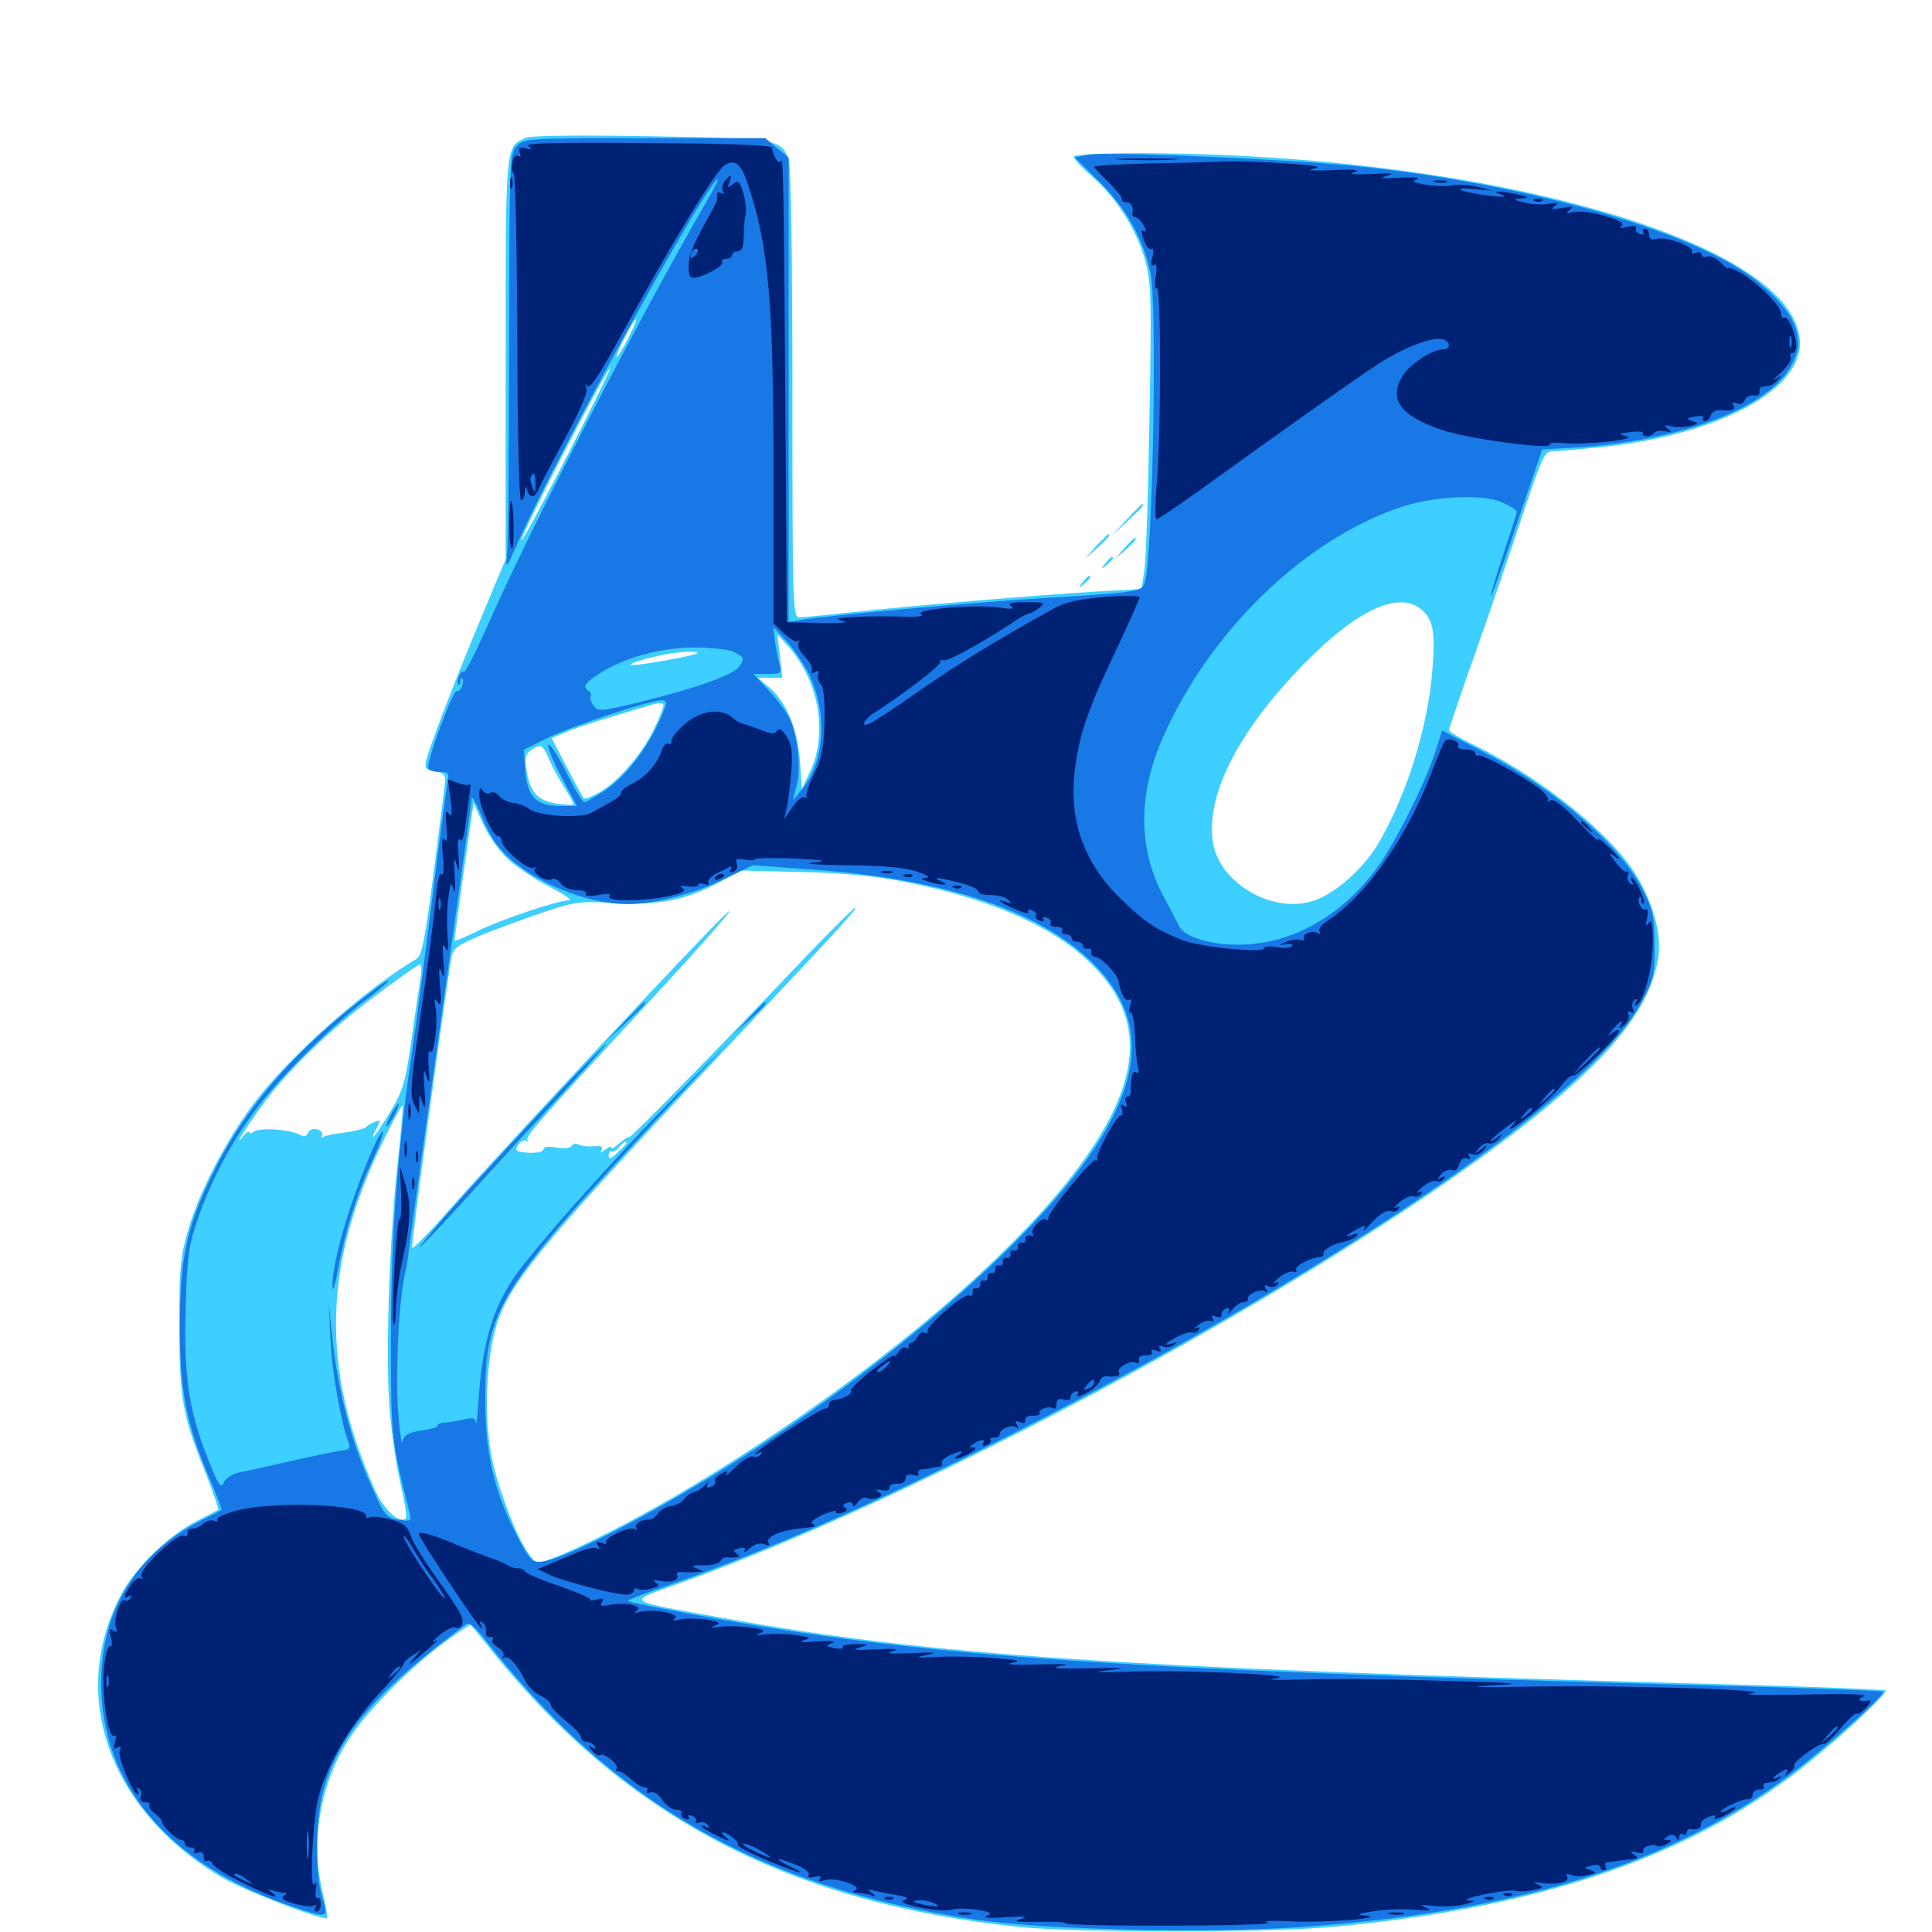 <svg xmlns="http://www.w3.org/2000/svg" viewBox="0 -1000 1000 1000">
	<path fill="#3ccfff" d="M272.266 -928.711C261.523 -924.023 261.719 -926.562 261.719 -814.258V-710.547L248.242 -678.32C233.594 -642.969 221.484 -611.328 220.312 -605.273C219.922 -602.344 220.898 -601.172 225.195 -600.781C228.516 -600.391 230.469 -599.023 230.469 -596.875C230.469 -595.117 227.734 -573.828 224.609 -549.609C220.117 -514.453 218.359 -505.273 215.625 -503.711C188.281 -487.5 149.609 -453.125 131.25 -428.711C116.992 -409.766 102.93 -382.812 97.266 -362.891C93.359 -349.414 92.773 -343.164 92.773 -313.281C92.969 -275.586 94.336 -267.578 106.836 -236.523C110.547 -226.953 113.281 -218.945 112.891 -218.555C112.695 -218.359 107.812 -215.82 102.148 -212.891C87.891 -205.859 70.117 -188.672 62.891 -175C34.961 -122.852 56.445 -62.695 115.039 -28.125C126.758 -21.289 167.578 -5.664 169.336 -7.227C169.727 -7.617 168.555 -14.062 166.797 -21.484C160.742 -47.266 165.82 -76.562 180.078 -99.023C190.82 -116.211 218.164 -142.773 238.477 -155.859L243.555 -159.18L255.078 -144.922C324.023 -59.18 409.57 -14.648 528.32 -2.539C557.812 0.391 654.883 0.391 688.477 -2.539C799.023 -12.5 878.32 -40.039 938.086 -89.258C957.031 -104.688 977.148 -123.828 975.977 -125C975.391 -125.586 929.883 -127.344 874.609 -128.711C580.273 -136.719 480.469 -143.359 376.758 -162.109C321.289 -172.07 323.438 -170.312 352.734 -180.859C476.562 -225.391 666.797 -327.148 772.461 -405.078C829.492 -447.266 854.297 -475.977 858.398 -505.078C860.352 -518.555 853.906 -538.281 842.578 -553.32C827.344 -573.633 794.336 -599.023 763.281 -614.258C755.859 -617.773 750 -621.289 750 -622.07C750 -622.852 756.836 -643.164 765.43 -667.188C773.828 -691.016 784.766 -723.242 789.844 -738.672C798.047 -762.891 799.609 -766.406 803.32 -766.406C805.664 -766.406 816.211 -767.383 826.758 -768.359C887.109 -774.219 931.641 -797.07 931.641 -822.266C931.641 -874.219 769.922 -920.703 588.477 -920.703C571.094 -920.703 556.445 -919.922 555.859 -919.141C555.273 -918.359 559.375 -913.672 564.844 -908.984C577.734 -897.852 588.477 -881.055 592.773 -865.039C595.898 -853.516 596.094 -845.703 594.922 -782.617C594.336 -744.141 593.164 -708.789 592.188 -703.906L590.82 -695.117L569.336 -693.945C536.719 -691.992 472.852 -686.523 443.75 -683.398C429.297 -681.836 416.016 -680.469 413.867 -680.469C410.352 -680.469 410.156 -683.789 410.156 -796.484C410.156 -865.625 409.375 -914.648 408.203 -917.578C404.297 -927.93 402.148 -928.32 336.914 -929.492C300.586 -930.078 274.609 -929.883 272.266 -928.711ZM325.195 -825C322.461 -819.727 319.727 -815.234 319.336 -815.234C318.75 -815.234 320.508 -819.727 323.242 -825C325.977 -830.469 328.711 -834.766 329.102 -834.766C329.688 -834.766 327.93 -830.469 325.195 -825ZM293.75 -764.453C281.055 -739.844 270.508 -719.922 269.922 -720.312C268.75 -721.68 313.867 -809.375 315.82 -809.375C316.211 -809.375 306.445 -789.258 293.75 -764.453ZM736.328 -683.984C741.797 -678.906 742.969 -672.461 741.406 -653.32C739.258 -624.219 728.125 -588.477 713.477 -563.477C706.055 -550.977 692.188 -538.281 681.055 -534.18C659.961 -526.172 631.055 -542.383 627.734 -564.258C624.023 -589.648 642.383 -624.219 678.516 -659.961C704.492 -685.547 725.195 -694.336 736.328 -683.984ZM419.922 -645.508C425.586 -630.664 425.391 -613.477 419.531 -601.172L415.039 -591.602L414.062 -606.25C412.695 -623.047 407.031 -636.719 398.047 -644.336L392.188 -649.219H398.633H404.883L403.711 -660.547L402.344 -671.68L409.18 -664.062C412.891 -659.961 417.773 -651.562 419.922 -645.508ZM360.938 -661.914C359.57 -660.547 327.539 -654.883 326.562 -655.859C325.781 -656.836 336.719 -659.961 345.703 -661.523C353.125 -662.891 362.109 -663.086 360.938 -661.914ZM338.477 -622.656C332.031 -609.18 319.336 -594.727 309.766 -589.648C306.055 -587.5 302.539 -586.328 302.148 -586.719C301.758 -587.305 297.656 -594.531 293.359 -602.93L285.547 -617.969L292.578 -620.898C296.289 -622.656 307.031 -626.172 316.211 -628.906C325.391 -631.641 335.156 -634.57 337.891 -635.352C340.625 -636.328 342.969 -636.133 343.359 -635.352C343.75 -634.57 341.602 -628.906 338.477 -622.656ZM283.984 -607.617C285.352 -604.102 288.867 -597.461 291.797 -592.969C294.531 -588.477 296.875 -584.375 296.875 -583.789C296.875 -583.203 293.164 -583.398 288.672 -583.984C278.516 -585.352 274.414 -589.648 272.656 -600.781C271.484 -607.422 271.875 -609.57 274.609 -611.523C279.688 -615.234 280.859 -614.648 283.984 -607.617ZM264.062 -554.297C269.141 -550 278.711 -543.75 285.547 -540.43C292.188 -536.914 296.289 -534.18 294.531 -533.984C288.672 -533.984 259.375 -524.023 247.266 -518.164C240.82 -515.039 235.547 -512.695 235.352 -513.086C235.156 -513.281 237.305 -529.492 240.039 -549.023L245.117 -584.375L250.195 -573.242C253.32 -566.602 258.594 -559.18 264.062 -554.297ZM467.383 -543.75C510.547 -535.352 542.773 -521.68 562.695 -503.125C591.211 -476.758 592.188 -446.875 565.82 -406.641C532.227 -355.273 451.758 -287.109 358.984 -231.25C333.008 -215.43 299.414 -198.242 285.156 -193.164C277.539 -190.43 277.344 -190.625 273.438 -196.094C267.383 -204.688 258.594 -227.344 254.883 -243.945C250 -265.82 251.562 -299.805 258.203 -317.773C266.211 -339.062 285.742 -362.109 379.883 -461.719C435.742 -520.898 444.141 -530.078 442.578 -530.078C441.992 -530.078 432.422 -520.703 421.289 -509.18C370.508 -455.859 326.367 -410.742 325.586 -411.328C325 -411.719 322.852 -410.156 320.508 -408.203C318.164 -406.055 316.406 -405.078 316.406 -406.055C316.406 -406.836 314.844 -406.25 313.086 -404.883C310.742 -402.93 310.156 -402.93 311.328 -404.688C312.305 -406.445 311.328 -407.031 307.227 -406.641C304.102 -406.445 300.586 -406.836 299.414 -407.617C298.242 -408.398 296.484 -408.008 295.898 -406.836C294.922 -405.664 291.797 -405.273 287.891 -406.055C283.594 -406.836 281.25 -406.445 281.25 -405.078C281.25 -403.906 278.125 -403.125 273.633 -403.32C266.992 -403.906 266.211 -404.297 268.164 -407.227C269.336 -409.18 271.289 -410.156 272.461 -409.57C273.438 -408.789 273.828 -408.984 273.047 -409.961C271.484 -411.523 280.469 -421.484 335.547 -481.055C372.07 -520.312 391.992 -544.141 365.234 -516.406C333.203 -483.203 250.977 -394.922 232.227 -373.438C222.07 -361.914 213.672 -353.32 213.281 -354.102C212.695 -355.664 230.664 -487.5 233.594 -503.906C234.57 -509.375 236.328 -510.547 249.609 -516.211C258.008 -519.531 272.266 -524.805 281.641 -527.93C297.266 -533.203 300.195 -533.594 317.188 -532.617C340.039 -531.25 354.883 -533.984 371.484 -542.969L383.789 -549.414L415.039 -548.633C435.742 -548.242 453.32 -546.484 467.383 -543.75ZM217.773 -494.531C217.188 -491.016 215.039 -476.562 213.086 -462.5C209.766 -439.062 208.594 -435.547 201.367 -423.438C194.141 -411.719 190.234 -407.227 195.312 -416.797C197.07 -420.117 196.875 -420.508 193.945 -419.336C191.992 -418.555 190.039 -417.383 189.453 -416.602C188.867 -415.82 184.18 -414.648 178.906 -413.867C173.633 -413.281 168.555 -412.305 167.383 -411.523C166.406 -410.938 166.016 -411.328 166.602 -412.305C167.383 -413.477 166.211 -414.844 164.258 -415.43C161.914 -416.016 159.961 -415.234 159.375 -413.477C158.594 -411.914 157.227 -411.328 155.859 -412.305C150.781 -415.43 134.766 -416.602 131.445 -414.258C130.078 -413.281 128.906 -413.086 128.906 -414.062C128.906 -414.844 127.539 -413.867 125.781 -411.719C119.727 -404.492 129.102 -419.141 137.5 -430.273C150.391 -447.461 171.68 -467.773 194.531 -484.766C206.25 -493.555 216.406 -500.781 217.383 -500.781C218.164 -500.781 218.359 -497.852 217.773 -494.531ZM206.055 -400C201.758 -362.109 199.609 -303.125 201.367 -275.195C202.148 -262.109 204.688 -243.359 207.031 -233.398C209.375 -223.438 210.742 -214.844 210.156 -214.258C206.836 -210.938 198.828 -218.359 194.141 -228.711C165.82 -291.797 167.188 -346.094 198.633 -409.961C203.516 -420.117 208.008 -428.125 208.398 -427.734C208.789 -427.539 207.617 -415.039 206.055 -400ZM324.219 -408.398C324.219 -408.008 322.266 -405.859 319.727 -403.516C316.211 -400.195 315.039 -399.805 315.039 -401.953C315.039 -403.516 315.82 -404.492 316.602 -404.102C317.188 -403.516 318.945 -404.492 320.312 -406.055C322.656 -408.789 324.219 -409.766 324.219 -408.398ZM583.008 -730.859L575.195 -722.461L583.594 -730.273C591.211 -737.305 592.773 -739.062 591.211 -739.062C590.82 -739.062 587.109 -735.352 583.008 -730.859ZM567.188 -717.188L561.523 -710.742L567.969 -716.406C573.828 -721.875 575.195 -723.438 573.633 -723.438C573.242 -723.438 570.508 -720.508 567.188 -717.188ZM581.836 -716.211L577.148 -710.742L582.617 -715.43C587.5 -719.922 588.867 -721.484 587.305 -721.484C586.914 -721.484 584.57 -719.141 581.836 -716.211ZM572.07 -708.398C569.531 -705.273 569.727 -705.078 572.852 -707.617C575.977 -710.156 576.953 -711.719 575.391 -711.719C575 -711.719 573.438 -710.156 572.07 -708.398ZM560.352 -698.633C557.812 -695.508 558.008 -695.312 561.133 -697.852C564.258 -700.391 565.234 -701.953 563.672 -701.953C563.281 -701.953 561.719 -700.391 560.352 -698.633Z"/>
	<path fill="#1878e5" d="M267.578 -924.609C263.867 -920.898 263.672 -917.969 263.477 -821.68C263.477 -766.992 263.086 -718.555 262.5 -713.672C261.719 -704.883 261.719 -704.883 268.164 -719.531C288.281 -764.258 357.617 -891.016 370.312 -906.25C373.047 -909.375 371.094 -904.883 366.016 -896.289C330.664 -835.156 273.633 -725 251.953 -675.195C246.094 -662.109 240.82 -651.758 240.039 -652.148C238.477 -653.32 235.742 -647.07 237.305 -645.703C237.891 -645.117 238.281 -645.898 238.281 -647.266C238.281 -648.633 238.672 -649.414 239.258 -648.828C240.82 -647.266 238.086 -641.211 236.523 -642.383C234.57 -643.555 220.312 -604.688 221.68 -602.344C222.266 -601.172 225.195 -600.391 227.734 -600.391C232.227 -600.391 232.617 -599.805 231.641 -595.117C231.055 -591.992 227.344 -564.648 223.633 -533.984C219.727 -503.32 215.43 -469.922 213.867 -459.766C205.664 -404.883 202.344 -360.547 202.344 -307.422C202.344 -256.25 202.539 -254.492 211.914 -217.383C213.086 -212.695 212.695 -212.5 207.227 -213.281C199.805 -214.258 199.023 -215.039 190.43 -234.961C181.445 -255.078 174.414 -283.008 172.07 -307.422L170.117 -325.977L171.094 -306.25C171.875 -289.453 176.562 -263.086 180.664 -252.734C181.445 -250.391 180.469 -249.609 177.344 -249.219C174.805 -249.023 163.281 -246.68 151.367 -243.945C139.648 -241.211 127.148 -238.477 123.828 -237.891C120.312 -237.109 116.797 -234.961 115.82 -232.617C114.258 -229.297 113.086 -231.25 107.617 -244.922C97.656 -270.117 95.117 -287.695 96.094 -323.047C96.875 -349.609 97.656 -355.273 102.344 -368.945C109.18 -389.062 120.508 -410.352 133.789 -427.539C145.898 -443.555 173.828 -471.094 190.039 -483.008C196.094 -487.695 201.172 -491.992 201.172 -492.383C201.172 -492.969 197.852 -491.016 193.945 -487.891C153.711 -458.008 126.367 -426.562 109.375 -391.016C96.484 -364.258 93.164 -348.242 93.164 -314.258C92.969 -280.859 96.289 -263.477 108.203 -235.352C112.109 -226.172 115.039 -218.555 114.648 -218.359C114.453 -218.164 109.766 -215.82 104.297 -213.086C71.094 -196.289 52.539 -166.797 52.344 -129.688C51.953 -76.953 87.305 -34.961 150.391 -13.477C170.117 -6.836 170.117 -6.836 166.797 -17.773C162.695 -31.25 163.281 -60.352 167.969 -75.391C176.562 -103.516 195.898 -125.781 241.406 -159.375C242.773 -160.352 246.289 -157.617 250.781 -151.758C316.602 -67.188 392.969 -23.438 503.32 -6.641C538.086 -1.172 624.609 0.781 672.852 -2.539C791.992 -10.742 875.195 -38.477 938.477 -90.82C958.789 -107.617 975.781 -123.242 974.609 -124.414C974.023 -124.805 934.961 -126.367 887.695 -127.539C562.305 -136.133 471.094 -142.773 345.898 -166.797C334.766 -168.945 325.195 -170.898 325 -171.289C324.609 -171.68 331.445 -174.414 340.43 -177.539C389.062 -194.141 445.508 -218.555 508.789 -250.195C686.914 -339.453 823.242 -431.641 849.609 -481.25C855.859 -492.969 856.445 -495.312 856.445 -510.547C856.445 -524.805 855.664 -528.711 850.781 -538.477C839.453 -561.914 805.664 -591.211 767.578 -610.938L746.484 -621.875L743.164 -611.719C737.891 -594.727 721.875 -563.086 712.5 -550.391C697.07 -529.688 676.953 -516.406 654.883 -512.305C635.742 -508.789 614.062 -512.891 610.156 -520.898C608.984 -523.242 605.273 -530.469 601.758 -536.914C589.062 -561.328 589.062 -589.258 601.953 -618.359C625.977 -672.852 674.219 -719.922 723.828 -737.109C740.82 -743.164 767.383 -744.531 777.344 -740.039C781.641 -738.086 785.156 -735.938 785.156 -735.156C785.156 -734.57 782.031 -724.805 778.32 -713.672C774.609 -702.539 771.484 -692.383 771.68 -691.406C771.68 -690.234 777.734 -706.836 784.961 -728.32L798.242 -767.383L808.789 -767.969C868.555 -770.703 917.578 -789.062 928.125 -812.695C931.25 -819.727 931.445 -822.266 929.688 -829.297C926.758 -840.039 912.109 -854.688 894.531 -864.258C854.297 -886.523 779.688 -905.859 703.125 -913.867C667.383 -917.578 573.047 -921.68 563.477 -919.922L556.25 -918.555L569.141 -905.859C583.008 -891.992 591.797 -876.367 595.508 -858.594C599.023 -841.992 596.68 -715.43 592.773 -699.414C591.211 -693.555 591.406 -693.555 537.109 -690.234C502.344 -688.086 428.906 -681.445 415.625 -679.297L408.203 -678.125V-798.242V-918.359L402.148 -923.438L396.094 -928.516H333.789C274.023 -928.516 271.289 -928.32 267.578 -924.609ZM419.141 -650.195C428.32 -630.273 426.758 -605.664 415.234 -591.602L410.352 -585.742L412.305 -593.359C414.648 -601.562 413.086 -617.578 409.18 -627.148C407.617 -630.469 402.93 -637.305 398.242 -642.188L390.039 -651.172H397.461C404.102 -651.172 404.688 -651.562 403.516 -655.664C402.93 -658.008 401.758 -663.477 401.172 -667.773L400.195 -675.586L407.422 -667.773C411.328 -663.477 416.602 -655.469 419.141 -650.195ZM379.492 -662.695C385.352 -659.57 385.352 -659.766 383.008 -655.469C380.664 -650.977 361.133 -643.945 330.078 -636.328C311.133 -631.836 309.375 -631.641 307.227 -634.766C305.859 -636.523 305.273 -638.672 305.664 -639.648C306.25 -640.43 305.859 -641.602 304.688 -642.383C301.562 -644.336 302.344 -646.094 309.375 -650.781C321.875 -659.18 341.211 -664.844 358.984 -664.844C367.969 -664.844 377.148 -663.867 379.492 -662.695ZM343.75 -632.617C337.305 -615.43 324.805 -598.633 313.086 -590.82C308.008 -587.5 303.32 -584.766 302.344 -584.766C301.562 -584.766 297.07 -591.992 292.773 -600.977C288.281 -609.766 284.18 -615.82 283.789 -614.453C283.203 -613.281 286.523 -605.469 290.82 -597.461L298.633 -582.812H290.234C277.734 -582.812 273.047 -587.305 271.875 -600.977L271.094 -611.914L282.812 -617.773C294.336 -623.633 335.547 -637.305 342.188 -637.5C345.117 -637.5 345.312 -636.719 343.75 -632.617ZM257.227 -562.695C270.312 -545.898 301.172 -532.031 325.195 -532.031C338.672 -532.031 359.766 -537.5 375 -545.117L389.648 -552.148L421.875 -549.805C489.258 -544.922 538.477 -528.516 565.625 -501.562C591.016 -476.367 592.383 -448.047 570.117 -411.328C543.555 -367.578 475 -305.469 396.289 -253.516C348.828 -222.266 292.773 -192.383 279.883 -191.602C275.391 -191.211 273.828 -192.969 267.383 -205.469C255.664 -228.32 251.172 -247.656 251.172 -275.195C250.977 -322.461 257.227 -332.422 348.047 -429.492L377.344 -460.742L351.172 -434.18C318.164 -400.977 275.586 -352.93 265.43 -337.891C255.273 -322.656 250 -304.883 248.047 -280.078C247.266 -268.75 246.484 -261.133 246.484 -263.086C246.094 -266.211 245.117 -266.406 239.844 -265.234C236.328 -264.453 231.836 -263.672 230.078 -263.672C228.125 -263.672 226.562 -262.891 226.562 -262.109C226.562 -261.328 222.656 -260.156 217.969 -259.57C211.133 -258.398 208.984 -257.227 208.398 -253.906C208.008 -251.758 207.031 -257.422 206.25 -266.992C204.492 -285.156 206.25 -324.023 209.18 -338.672C210.352 -343.555 211.133 -348.828 211.328 -350.391C211.328 -351.953 218.75 -405.273 227.734 -468.555C236.719 -532.031 244.141 -585.156 244.141 -586.719C244.141 -588.281 246.289 -584.766 248.828 -578.711C251.172 -572.461 255.078 -565.43 257.227 -562.695ZM323.242 -471.094L313.477 -460.742L323.828 -470.508C333.203 -479.492 334.961 -481.25 333.398 -481.25C333.203 -481.25 328.516 -476.562 323.242 -471.094ZM387.695 -473.047L379.883 -464.648L388.281 -472.461C395.898 -479.492 397.461 -481.25 395.898 -481.25C395.508 -481.25 391.797 -477.539 387.695 -473.047ZM289.648 -434.961C253.906 -396.68 238.281 -379.688 226.953 -366.406C208.203 -344.727 217.578 -353.711 243.359 -382.031C257.227 -397.461 278.906 -421.094 291.602 -434.766C304.297 -448.633 314.258 -459.766 313.867 -459.766C313.281 -459.766 302.344 -448.633 289.648 -434.961ZM202.148 -422.656C200.391 -419.531 199.609 -416.797 200 -416.797C200.586 -416.797 202.344 -419.531 204.102 -422.656C205.859 -425.977 206.641 -428.516 206.25 -428.516C205.664 -428.516 203.906 -425.977 202.148 -422.656ZM193.164 -405.859C181.055 -378.125 171.68 -346.094 172.07 -333.789C172.07 -330.664 173.438 -334.375 174.805 -342.188C178.32 -361.523 184.57 -381.836 192.578 -399.023C196.289 -407.031 198.828 -413.867 198.242 -414.453C197.852 -415.039 195.508 -411.133 193.164 -405.859Z"/>
	<path fill="#002274" d="M273.438 -924.414C275.781 -922.656 275.586 -922.461 272.07 -923.242C268.945 -924.023 268.164 -923.438 268.945 -921.094C269.727 -919.336 269.336 -918.555 268.164 -919.336C266.992 -920.117 265.625 -918.555 265.234 -915.82C264.648 -913.281 265.039 -910.742 265.82 -910.547C266.797 -910.156 267.578 -871.875 267.773 -825.586C267.773 -775.977 268.75 -741.016 269.727 -741.016C270.703 -741.016 271.68 -742.969 271.68 -745.508C271.875 -748.633 272.07 -749.023 272.852 -746.484C274.023 -741.602 277.148 -742.188 279.102 -747.461C280.078 -749.805 286.133 -761.523 292.773 -773.633C300.195 -787.5 304.297 -796.68 303.516 -799.023C302.734 -801.367 302.93 -801.758 304.102 -800.195C305.273 -798.438 310.938 -806.836 322.07 -827.539C347.852 -874.414 370.508 -911.719 375 -914.453C380.664 -917.969 383.789 -915.234 387.5 -903.516C398.047 -871.289 400.391 -842.773 400.391 -751.953V-677.344L405.859 -672.07C408.984 -669.141 412.109 -667.383 413.086 -668.164C413.867 -669.141 414.062 -668.555 413.281 -667.383C412.5 -665.82 413.867 -662.891 416.406 -660.352C418.945 -657.812 420.703 -654.492 420.312 -653.125C419.727 -651.562 420.312 -651.172 421.875 -652.148C423.438 -653.125 424.023 -652.734 423.438 -650.977C422.852 -649.414 423.633 -647.266 424.805 -645.898C426.367 -644.531 426.953 -637.695 426.758 -626.367C426.367 -612.305 425.391 -607.422 421.289 -599.219C418.555 -593.75 416.797 -588.477 417.578 -587.695C418.359 -586.719 417.969 -586.719 416.602 -587.305C415.43 -588.086 412.695 -585.938 410.156 -582.227L405.859 -575.977L407.227 -581.836C408.008 -585.156 408.984 -593.555 409.57 -600.781C410.352 -610.938 409.766 -614.844 407.031 -618.945C404.688 -622.461 403.32 -623.438 402.148 -621.68C401.172 -619.922 399.219 -619.922 394.141 -622.07C390.625 -623.438 386.523 -624.805 385.156 -625.195C383.594 -625.391 380.859 -626.953 379.102 -628.516C373.438 -633.594 363.086 -632.422 354.883 -625.586C350.977 -622.266 347.656 -618.359 347.656 -616.797C347.656 -615.234 346.875 -614.258 345.898 -615.039C344.922 -615.625 343.359 -614.062 342.578 -611.719C340.43 -604.883 334.18 -597.656 327.539 -594.531C324.219 -592.969 321.484 -590.82 321.484 -589.648C321.484 -587.891 319.141 -586.328 306.055 -579.297C299.805 -576.172 278.516 -577.539 273.633 -581.445C272.266 -582.617 268.75 -583.984 265.82 -584.375C263.086 -584.57 259.766 -586.328 258.398 -587.891C257.227 -589.648 255.078 -590.43 253.906 -589.648C252.539 -588.867 250.781 -589.453 249.805 -590.82C248.633 -592.773 248.047 -592.188 248.047 -588.672C248.047 -582.617 255.078 -567.188 257.812 -567.188C258.789 -567.188 259.766 -566.016 259.766 -564.648C259.766 -560.938 273.438 -549.414 275.977 -550.781C277.344 -551.562 277.734 -551.562 276.953 -550.586C274.805 -548.438 282.617 -543.164 285.547 -544.922C286.719 -545.703 288.867 -544.727 290.234 -542.773C291.797 -540.625 295.312 -539.258 298.633 -539.258C301.953 -539.258 303.906 -538.281 303.32 -537.305C302.539 -536.133 304.883 -535.938 309.57 -536.719C314.453 -537.695 316.406 -537.5 315.43 -536.133C313.867 -533.203 332.617 -533.398 345.898 -536.133C353.32 -537.695 355.273 -538.867 353.32 -540.234C351.367 -541.602 352.148 -541.797 356.055 -541.211C358.984 -540.82 361.328 -541.211 361.328 -541.992C361.328 -542.969 362.695 -542.969 364.648 -542.383C366.602 -541.602 367.383 -541.992 366.602 -543.164C366.016 -544.141 367.773 -546.289 370.703 -547.852C373.633 -549.219 376.758 -550.781 377.734 -551.367C378.711 -551.758 378.906 -551.172 378.125 -550C377.344 -548.438 377.734 -548.047 379.688 -548.828C381.25 -549.414 382.031 -551.172 381.445 -552.93C380.469 -555.469 381.25 -555.859 385.352 -555.078C388.281 -554.492 390.625 -554.688 390.625 -555.273C390.625 -555.859 399.609 -556.055 410.547 -555.664C426.953 -554.883 428.906 -554.492 420.898 -553.516C415.039 -552.93 422.07 -552.344 438.477 -552.148C457.031 -551.953 468.75 -550.977 474.609 -548.828C479.883 -547.07 481.836 -545.898 479.492 -545.703C476.172 -545.312 476.367 -545.117 480.469 -543.75C487.109 -541.602 492.188 -541.602 487.305 -543.75C481.445 -546.289 486.133 -545.898 497.07 -542.969C502.539 -541.602 506.641 -539.648 506.445 -538.477C506.25 -537.5 509.18 -536.719 512.891 -536.719C516.602 -536.719 520.703 -535.547 521.875 -534.18C524.023 -532.227 523.633 -532.031 520.508 -533.203C513.867 -535.547 518.359 -532.422 526.172 -529.102C530.273 -527.344 533.008 -526.953 532.227 -527.93C531.641 -529.297 532.227 -529.492 533.984 -528.906C535.742 -528.32 536.719 -526.953 536.133 -526.172C535.547 -525.391 536.523 -524.023 538.281 -523.438C539.844 -522.852 540.625 -523.047 540.039 -524.219C539.453 -525.391 540.234 -525.586 541.797 -525C543.555 -524.414 544.336 -523.047 543.75 -522.07C543.164 -521.094 544.531 -520.312 546.875 -520.312C549.219 -520.312 550.391 -519.336 549.805 -518.359C549.219 -517.383 550 -516.406 551.562 -516.406C553.32 -516.406 554.688 -515.625 554.688 -514.453C554.688 -513.477 556.055 -512.5 557.617 -512.5C559.18 -512.5 560.547 -511.523 560.547 -510.547C560.547 -509.375 561.719 -508.789 563.086 -508.984C564.258 -509.375 565.234 -508.398 564.844 -507.227C564.648 -505.859 565.625 -504.688 566.992 -504.688C569.727 -504.688 578.32 -495.898 578.906 -492.188C580.078 -485.742 582.617 -481.25 584.375 -482.422C585.547 -483.203 585.938 -482.227 584.961 -479.297C584.18 -476.953 584.375 -475.391 585.156 -475.977C586.133 -476.562 587.109 -471.094 587.5 -464.062C587.695 -456.836 588.477 -449.414 589.062 -447.266C589.844 -444.922 589.453 -444.141 588.086 -444.922C586.133 -446.289 585.156 -442.383 585.352 -434.961C585.547 -433.594 584.57 -432.422 583.594 -432.422C582.422 -432.422 582.227 -431.055 582.812 -429.297C583.594 -427.344 583.203 -426.758 581.641 -427.734C580.078 -428.711 579.883 -428.125 580.664 -425.977C581.25 -424.023 581.055 -422.656 580.078 -422.656C577.93 -422.656 567.188 -402.93 567.969 -400.391C568.359 -399.219 568.164 -398.828 567.383 -399.609C565.82 -401.172 541.797 -371.875 542.578 -369.336C542.773 -368.359 542.188 -368.164 541.406 -368.75C539.062 -370.117 532.812 -363.281 534.57 -361.328C535.547 -360.547 534.766 -360.156 533.203 -360.547C531.641 -360.742 530.469 -359.961 530.859 -358.594C531.055 -357.422 530.078 -356.445 528.906 -356.641C527.539 -357.031 526.562 -356.055 526.953 -354.688C527.148 -353.516 526.172 -352.539 525 -352.734C523.633 -353.125 522.656 -352.148 523.047 -350.781C523.242 -349.609 522.266 -348.633 521.094 -348.828C519.727 -349.219 518.75 -348.242 519.141 -346.875C519.336 -345.703 518.359 -344.727 517.188 -344.922C515.82 -345.312 514.844 -344.336 515.234 -342.969C515.43 -341.797 514.453 -340.82 513.281 -341.016C511.914 -341.406 510.938 -340.43 511.328 -339.062C511.523 -337.891 510.547 -336.914 509.375 -337.109C508.008 -337.5 507.031 -336.523 507.422 -335.156C507.617 -333.984 506.641 -333.008 505.469 -333.203C504.102 -333.594 503.125 -332.617 503.516 -331.25C503.711 -329.688 502.93 -328.906 501.562 -329.492C498.633 -330.469 479.297 -313.672 480.078 -310.938C480.273 -309.961 479.688 -309.57 478.711 -310.156C477.734 -310.938 475.977 -309.961 475 -308.203C474.023 -306.445 472.461 -304.883 471.484 -304.883C470.508 -304.688 469.922 -303.711 470.312 -302.93C470.508 -301.953 469.922 -301.758 468.945 -302.344C467.969 -303.125 466.211 -301.953 465.039 -300.195C463.867 -298.242 462.891 -297.461 462.891 -298.242C462.891 -299.219 457.617 -295.703 451.172 -290.625C444.727 -285.742 440.039 -280.859 440.43 -280.078C441.406 -278.32 436.328 -275.781 431.641 -275.391C430.078 -275.195 428.906 -274.219 429.102 -273.047C429.297 -271.875 428.32 -270.898 426.953 -270.898C424.805 -270.898 395.703 -252.344 391.602 -248.242C390.234 -246.875 390.625 -246.875 392.383 -247.852C394.141 -248.828 394.727 -248.633 393.75 -247.266C392.969 -246.094 391.211 -245.508 389.844 -246.094C388.477 -246.68 384.375 -244.141 380.664 -240.625C377.148 -237.109 375 -235.352 375.781 -236.719C377.148 -238.867 376.562 -239.062 373.242 -237.109C370.898 -235.938 369.531 -234.18 370.117 -233.398C370.703 -232.422 369.727 -231.055 367.969 -230.469C366.016 -229.688 365.43 -230.078 366.211 -231.836C366.992 -233.008 366.406 -232.812 364.844 -231.25C363.477 -229.688 360.938 -228.125 359.375 -227.734C357.812 -227.344 355.273 -225.781 354.102 -224.023C352.734 -222.266 349.609 -220.703 347.461 -220.508C345.117 -220.312 341.992 -218.555 340.625 -216.797C339.258 -214.844 337.5 -213.477 336.523 -213.477C332.617 -213.867 328.125 -211.328 329.297 -209.375C330.078 -208.203 329.688 -207.812 328.516 -208.594C325.977 -210.156 312.305 -203.906 313.672 -201.562C314.258 -200.781 313.086 -200.586 311.328 -201.367C308.789 -202.344 308.398 -201.953 309.57 -200C310.547 -198.438 310.352 -197.852 308.984 -198.633C308.008 -199.414 302.734 -198.242 297.461 -195.898C292.383 -193.75 285.938 -191.016 283.203 -189.844L278.32 -187.891L283.398 -185.352C289.062 -182.227 318.164 -174.609 324.023 -174.609C326.367 -174.609 328.125 -175.586 328.125 -176.758C328.125 -177.734 328.906 -178.32 330.078 -177.539C331.055 -176.953 334.18 -176.953 336.914 -177.734C341.016 -178.711 341.602 -179.492 339.453 -180.859C337.695 -182.227 338.281 -182.422 341.406 -181.836C347.07 -180.469 351.953 -182.227 350.391 -184.766C349.805 -185.742 350.781 -186.523 352.734 -186.328C354.883 -186.133 358.203 -186.133 360.352 -186.328L364.258 -186.523L360.352 -188.281C357.422 -189.453 358.203 -189.844 363.867 -189.844C368.164 -189.648 372.07 -190.625 372.852 -191.992C373.633 -193.359 375.195 -194.141 376.172 -193.945C377.148 -193.75 379.297 -193.75 380.859 -193.945C383.203 -194.141 383.203 -194.531 381.25 -195.898C379.297 -197.07 379.492 -197.852 382.617 -198.633C385.352 -199.219 386.328 -198.828 385.352 -197.461C384.766 -196.094 385.938 -196.68 388.086 -198.633C390.43 -200.781 393.359 -201.562 395.508 -200.781C398.047 -199.805 398.633 -200 397.656 -201.562C396.094 -204.297 403.906 -207.812 413.086 -208.789C422.852 -209.766 422.852 -209.766 420.508 -211.328C419.141 -212.109 421.289 -213.867 425.977 -216.016C430.273 -217.773 433.203 -218.555 432.617 -217.578C432.031 -216.797 433.398 -216.406 435.742 -216.992C438.281 -217.773 439.062 -218.555 437.5 -219.531C435.938 -220.508 436.133 -221.289 438.281 -222.07C440.039 -222.852 441.406 -222.266 441.406 -221.094C441.406 -219.727 442.578 -220.312 443.945 -222.461C445.508 -224.414 447.656 -225.391 448.828 -224.609C449.805 -224.023 452.344 -224.023 454.102 -224.609C456.641 -225.781 456.836 -226.367 454.688 -227.734C452.93 -229.102 453.32 -229.297 456.445 -228.711C459.18 -228.125 460.547 -228.711 460.352 -230.078C460.156 -231.25 461.914 -232.227 464.453 -232.031C466.992 -232.031 468.75 -233.008 468.75 -234.766C468.75 -236.523 470.117 -237.305 472.656 -236.523C474.805 -235.938 476.172 -236.328 475.391 -237.305C474.805 -238.281 475.586 -239.258 476.953 -239.453C478.32 -239.453 480.469 -239.844 481.445 -240.039C482.617 -240.43 484.57 -240.625 485.938 -240.82C487.305 -240.82 488.086 -241.797 487.5 -242.773C486.914 -243.555 488.672 -245.312 491.406 -246.68C497.266 -249.219 500.195 -249.414 496.094 -246.875C491.406 -243.945 496.484 -244.727 501.953 -247.852C504.883 -249.609 505.664 -250.586 503.906 -250.781C501.367 -250.781 501.367 -250.977 503.906 -252.734C507.812 -255.273 510.352 -255.273 508.789 -252.734C508.203 -251.562 508.984 -251.367 510.547 -251.953C512.305 -252.539 513.281 -253.906 512.695 -254.688C512.109 -255.469 513.086 -256.055 514.648 -255.859C516.016 -255.859 517.383 -256.445 517.383 -257.422C517.188 -260.156 523.242 -262.891 525.781 -261.328C527.148 -260.352 527.344 -260.742 526.367 -262.5C525.195 -264.453 525.586 -264.844 527.93 -263.867C529.883 -263.086 531.055 -263.477 530.664 -265.039C530.469 -266.406 532.227 -267.383 534.57 -267.188C536.914 -267.188 538.477 -267.773 538.086 -268.555C536.914 -270.312 542.773 -272.656 545.117 -271.094C546.094 -270.508 546.875 -271.484 546.875 -273.438C546.875 -275.586 548.047 -276.367 550.781 -275.586C552.734 -275 554.297 -275.586 554.102 -276.562C553.906 -277.734 554.883 -279.102 556.445 -279.688C558.203 -280.273 558.594 -279.688 557.617 -278.125C556.836 -276.758 558.398 -276.953 562.109 -278.906C565.234 -280.469 568.359 -283.203 569.141 -284.961C569.727 -286.719 571.289 -287.891 572.656 -287.695C577.734 -287.109 580.273 -287.891 579.102 -289.648C577.734 -291.992 585.352 -296.289 587.891 -294.727C589.062 -293.945 589.648 -294.531 589.453 -296.094C589.062 -297.656 590.625 -298.633 593.164 -298.438C595.508 -298.438 596.875 -299.219 596.289 -300.195C595.508 -301.367 596.484 -301.758 598.438 -300.977C600.586 -300 601.367 -300.391 600.391 -301.953C599.414 -303.32 600 -303.711 601.953 -303.125C603.516 -302.344 606.055 -302.734 607.617 -303.906C609.766 -305.469 609.57 -305.664 607.031 -304.688C601.562 -302.93 602.93 -304.883 609.57 -308.203C612.891 -309.961 616.406 -310.742 617.383 -310.352C618.164 -309.766 619.531 -310.352 620.312 -311.523C621.289 -313.086 620.703 -313.477 618.945 -312.5C617.383 -311.719 617.969 -312.5 620.117 -314.062C622.266 -315.82 625 -316.797 626.562 -316.211C628.125 -315.625 628.516 -316.211 627.734 -317.578C626.758 -319.141 627.344 -319.336 629.492 -318.555C631.445 -317.773 632.617 -318.164 632.227 -319.531C632.031 -320.703 633.008 -322.07 634.57 -322.656C636.328 -323.242 636.719 -322.656 635.938 -320.898C635.156 -319.336 635.938 -319.922 637.695 -322.07C639.453 -324.219 641.992 -325.977 643.555 -325.977C645.117 -325.977 646.289 -326.758 645.898 -327.539C645.312 -330.078 652.148 -333.203 654.688 -331.641C656.055 -330.664 656.25 -331.055 655.273 -332.812C654.102 -334.766 654.492 -335.156 656.836 -334.18C658.594 -333.594 660.547 -333.984 661.328 -335.156C662.305 -336.523 661.719 -336.719 659.961 -335.938C658.398 -335.156 659.375 -336.328 661.914 -338.672C664.453 -340.82 667.969 -342.188 669.336 -341.797C670.898 -341.211 671.484 -341.602 670.898 -342.578C669.727 -344.531 678.125 -349.023 683.008 -349.414C684.375 -349.414 685.352 -350.195 684.961 -350.977C684.375 -352.93 690.039 -356.25 695.703 -357.227C698.047 -357.812 700.781 -358.984 701.953 -360.156C703.516 -361.719 702.93 -361.914 700.195 -360.938C695.312 -359.18 696.68 -360.742 702.93 -364.062C706.641 -366.016 707.227 -366.016 705.859 -363.672C705.078 -362.305 707.227 -364.062 710.547 -367.773C714.258 -371.68 717.969 -373.828 719.727 -373.242C721.289 -372.461 723.047 -373.047 723.828 -374.219C724.805 -375.586 724.219 -375.781 722.461 -375C720.898 -374.219 721.875 -375.391 724.414 -377.734C726.953 -379.883 730.273 -381.445 731.641 -380.859C733.008 -380.273 734.766 -380.859 735.547 -382.031C736.523 -383.398 735.938 -383.594 734.18 -382.812C732.617 -382.031 733.594 -383.203 736.133 -385.547C738.672 -387.695 741.992 -389.258 743.359 -388.672C744.727 -388.086 746.484 -388.672 747.266 -389.844C748.242 -391.211 747.656 -391.406 745.898 -390.43C743.555 -388.867 743.555 -389.258 745.898 -392.188C747.461 -393.945 750 -394.922 751.562 -394.336C753.125 -393.75 754.688 -394.922 755.273 -397.461C756.055 -399.805 757.422 -400.977 759.18 -400.391C760.938 -399.609 761.328 -400 760.547 -401.562C759.57 -402.93 760.156 -403.32 762.305 -402.539C764.062 -401.953 766.406 -402.734 767.969 -404.688C770.312 -407.812 770.117 -407.812 766.602 -405.078C762.891 -402.344 762.891 -402.344 765.43 -405.664C766.992 -407.617 769.336 -408.789 770.703 -408.203C772.07 -407.617 774.219 -408.789 775.781 -410.547C778.125 -413.477 777.93 -413.672 775 -411.133C773.047 -409.766 771.484 -408.984 771.484 -409.57C771.484 -409.961 774.805 -412.891 778.906 -416.016C785.352 -420.898 785.742 -420.898 782.227 -416.797C780.078 -414.258 783.789 -416.406 790.43 -421.484C797.266 -426.758 804.883 -433.984 807.812 -437.695C810.547 -441.406 813.477 -443.945 814.062 -443.164C815.43 -441.992 837.891 -463.672 837.891 -466.211C837.891 -467.188 836.328 -466.797 834.57 -465.43C831.641 -463.281 831.836 -463.477 834.766 -467.188C838.867 -471.875 841.016 -472.852 838.672 -469.141C837.695 -467.383 838.281 -467.578 840.625 -469.336C842.383 -470.898 843.555 -473.242 842.969 -474.805C842.188 -476.562 842.773 -476.953 844.141 -476.172C845.703 -475.195 845.898 -475.781 845.117 -477.93C844.531 -479.688 844.922 -481.641 846.094 -482.422C847.461 -483.398 847.656 -482.812 846.68 -481.25C845.703 -479.688 845.898 -479.102 847.266 -479.883C851.172 -482.422 855.469 -499.609 855.469 -512.305C855.469 -522.07 854.883 -524.414 853.32 -522.266C851.758 -520.117 851.562 -520.703 852.539 -524.805C853.125 -528.125 852.93 -529.883 851.758 -529.297C849.805 -528.125 846.875 -533.789 848.633 -535.547C849.219 -536.133 849.609 -535.352 849.609 -533.984C849.609 -532.617 850.195 -531.836 850.781 -532.422C851.953 -533.789 846.289 -545.703 844.531 -545.703C843.945 -545.703 844.141 -544.727 844.922 -543.359C845.898 -541.992 845.508 -541.797 843.945 -542.578C842.578 -543.555 841.992 -545.508 842.578 -547.07C843.164 -548.633 842.969 -549.414 841.992 -548.828C841.211 -548.242 838.477 -550.586 835.938 -554.102C833.203 -557.617 832.617 -559.18 834.57 -557.617C840.234 -553.125 838.281 -556.445 831.641 -562.5C828.32 -565.625 826.172 -566.797 827.148 -565.234C827.93 -563.672 823.242 -567.969 816.797 -574.805C808.789 -583.203 804.102 -586.719 802.344 -585.742C800.977 -584.766 800.391 -584.766 801.172 -585.742C801.953 -586.523 800.391 -588.867 797.852 -591.016C789.453 -597.656 766.992 -609.961 765.234 -608.984C764.453 -608.398 763.672 -608.984 763.672 -609.961C763.672 -611.133 761.328 -612.109 758.594 -612.109C755.859 -612.109 754.102 -612.891 754.688 -613.867C756.055 -616.016 749.805 -618.555 748.047 -616.602C747.266 -615.82 744.727 -609.961 742.383 -603.906C729.297 -567.969 708.008 -537.109 686.914 -523.242C683.984 -521.484 682.227 -518.945 683.008 -517.773C683.594 -516.797 683.203 -516.406 682.031 -516.992C679.297 -518.75 673.633 -516.406 675 -514.258C675.586 -513.281 674.805 -513.086 673.242 -513.477C671.875 -514.062 668.555 -513.672 665.82 -512.5C661.523 -510.547 661.523 -510.547 665.625 -511.328C667.969 -511.719 669.336 -511.328 668.75 -510.352C668.164 -509.375 664.648 -508.984 660.938 -509.766C657.227 -510.352 654.297 -510.156 654.297 -509.18C654.297 -506.445 620.703 -509.766 611.328 -513.672C598.047 -518.945 591.797 -523.242 579.492 -535.352C560.352 -554.297 552.734 -576.758 556.641 -603.711C558.984 -621.094 563.672 -634.18 578.125 -664.453C584.57 -678.32 589.844 -690.039 589.844 -690.82C589.844 -691.602 581.641 -691.797 571.875 -691.016C557.812 -689.844 551.758 -688.477 544.922 -684.766C515.82 -668.555 496.68 -656.836 478.906 -644.531C452.539 -626.172 447.266 -623.047 447.266 -625.586C447.266 -626.758 449.609 -629.297 452.539 -631.055C468.359 -641.211 487.305 -655.859 486.719 -657.422C486.523 -658.398 487.109 -658.789 488.086 -658.203C489.844 -657.031 510.938 -668.75 525.781 -678.906C528.711 -680.859 531.836 -682.422 532.617 -682.422C533.398 -682.422 535.938 -683.789 537.891 -685.352C541.406 -688.086 540.82 -688.281 531.055 -688.281C523.242 -688.281 521.289 -687.695 523.438 -686.133C525.586 -684.766 523.633 -684.57 516.992 -685.547C504.688 -687.305 473.047 -684.57 476.758 -682.227C478.516 -681.055 475.195 -680.469 466.797 -680.859C459.766 -681.055 448.828 -681.055 442.383 -680.664C432.617 -680.078 431.641 -679.688 436.523 -678.516C440.039 -677.734 435.547 -677.344 424.805 -677.539L407.227 -677.93L406.641 -769.531C405.664 -908.984 405.469 -918.75 404.102 -916.602C402.93 -914.648 400 -919.336 399.609 -923.633C399.414 -924.805 376.172 -925.781 334.961 -925.977C288.477 -926.367 271.289 -925.977 273.438 -924.414ZM277.148 -749.414C277.148 -744.531 276.953 -744.531 275.586 -747.852C274.609 -750 274.219 -752.344 274.805 -753.32C276.367 -756.055 277.344 -754.688 277.148 -749.414ZM338.477 -536.523C339.648 -537.109 338.281 -537.5 334.961 -537.5C331.836 -537.5 330.664 -537.109 332.617 -536.523C334.375 -536.133 337.109 -536.133 338.477 -536.523ZM828.125 -457.227C828.125 -456.836 824.805 -453.516 820.898 -449.805L813.477 -443.164L820.117 -450.586C826.562 -457.227 828.125 -458.789 828.125 -457.227ZM804.688 -435.742C804.688 -435.352 802.734 -433.398 800.391 -431.25L795.898 -427.539L799.609 -432.031C803.125 -436.133 804.688 -437.305 804.688 -435.742ZM792.969 -425.781C792.969 -425.391 791.406 -423.828 789.648 -422.461C786.523 -419.922 786.328 -420.117 788.867 -423.242C791.406 -426.367 792.969 -427.344 792.969 -425.781ZM458.984 -292.773C457.617 -291.211 455.664 -289.844 454.492 -289.844C453.32 -289.844 454.102 -291.211 456.25 -292.773C461.133 -296.484 462.109 -296.484 458.984 -292.773ZM566.406 -284.18C566.406 -283.203 565.039 -281.836 563.281 -281.25C560.547 -280.273 560.352 -280.469 562.5 -283.008C565.234 -286.328 566.406 -286.719 566.406 -284.18ZM404.297 -253.711C407.422 -257.422 406.445 -257.422 401.562 -253.711C399.414 -252.148 398.633 -250.781 399.805 -250.781C400.977 -250.781 402.93 -252.148 404.297 -253.711ZM580.664 -917.383C573.242 -917.773 579.297 -917.969 593.75 -917.969C608.203 -917.969 614.258 -917.773 607.031 -917.383C599.609 -916.992 587.891 -916.992 580.664 -917.383ZM595.312 -915.43C579.297 -915.039 566.406 -914.258 566.406 -913.672C566.406 -913.086 569.727 -909.57 573.828 -905.664C577.734 -901.758 580.859 -898.047 580.664 -897.07C580.273 -896.094 581.445 -895.312 583.008 -895.312C585.742 -895.312 586.719 -892.969 586.133 -889.062C586.133 -888.086 586.719 -887.5 587.891 -887.5C588.867 -887.5 590.625 -885.547 591.992 -883.398C593.359 -880.664 593.359 -879.688 591.992 -880.469C590.625 -881.445 590.625 -880.078 591.992 -875.781C593.164 -872.656 594.922 -870.508 595.898 -871.094C597.07 -871.68 597.266 -870.117 596.484 -866.797C595.508 -863.281 595.898 -861.914 597.266 -862.891C598.633 -863.672 599.023 -861.914 598.242 -857.031C597.461 -852.93 597.852 -850.195 598.828 -850.781C600.977 -852.148 600.977 -775.977 598.828 -750.391C597.852 -739.844 597.852 -731.25 598.633 -731.25C599.414 -731.25 608.984 -737.695 619.922 -745.508C664.844 -777.93 700.977 -803.516 713.867 -811.914C727.734 -820.703 742.188 -826.172 747.266 -824.219C750.977 -822.852 750.781 -819.141 746.875 -819.141C741.016 -819.141 728.906 -810.938 725.391 -804.492C718.945 -792.578 725.391 -784.57 746.68 -777.344C759.961 -772.852 803.711 -766.992 801.953 -769.922C801.562 -770.703 804.688 -771.094 808.789 -770.703C820.312 -769.531 848.047 -772.461 841.797 -774.219C837.305 -775.391 837.5 -775.586 844.141 -776.367C848.047 -776.953 850.781 -776.562 850.391 -775.781C849.805 -775 850.781 -774.219 852.344 -774.219C853.906 -774.219 855.664 -775 856.25 -775.977C856.836 -776.953 859.375 -777.344 861.914 -776.758C865.43 -775.977 865.625 -776.172 863.281 -778.125C860.938 -779.883 861.328 -780.273 865.234 -779.297C867.969 -778.711 872.266 -778.906 875 -779.492C879.297 -780.664 879.297 -780.859 875.977 -782.031C872.656 -783.203 872.852 -783.594 877.344 -784.375C880.273 -784.961 882.227 -784.57 881.641 -783.789C881.055 -782.812 881.445 -782.031 882.422 -782.031C883.594 -782.031 884.961 -783.398 885.547 -785.156C886.133 -786.719 888.281 -787.891 890.039 -787.695C896.484 -787.109 898.633 -787.891 897.266 -790.234C896.289 -791.602 896.875 -791.992 899.023 -791.211C900.781 -790.625 902.539 -791.211 903.125 -792.969C903.711 -794.531 905.859 -795.703 907.617 -795.312C909.57 -794.922 910.938 -795.703 910.742 -797.266C910.352 -798.438 911.133 -799.805 912.109 -799.805C913.281 -800 914.844 -800.195 915.82 -800.391C916.992 -800.391 918.945 -801.953 920.312 -803.516C922.461 -805.859 922.266 -805.859 918.945 -803.711C916.797 -802.344 917.969 -803.711 921.68 -807.031C925.195 -810.352 927.539 -813.867 926.953 -815.039C926.172 -816.211 926.562 -817.188 927.539 -817.188C928.711 -817.188 929.688 -818.75 929.688 -820.898C929.688 -826.758 925.586 -836.719 923.633 -835.547C922.656 -834.961 921.875 -836.133 921.875 -837.891C921.875 -841.797 908.398 -854.883 900 -859.375C896.875 -860.938 894.531 -861.719 894.531 -861.133C894.531 -860.547 892.773 -861.914 890.43 -864.258C888.281 -866.406 885.156 -867.773 883.594 -867.188C882.031 -866.602 880.859 -866.992 880.859 -868.164C880.859 -869.336 879.492 -869.727 877.734 -869.141C876.172 -868.555 875.195 -868.75 875.781 -869.727C877.344 -872.266 862.5 -877.734 857.617 -876.367C854.688 -875.586 853.516 -876.172 853.516 -878.516C853.516 -880.273 852.539 -881.641 851.367 -881.641C850.391 -881.641 850 -880.859 850.586 -879.688C851.172 -878.516 850.391 -878.32 848.828 -878.906C847.07 -879.492 846.289 -880.859 846.875 -881.836C847.461 -883.008 845.703 -883.203 842.383 -882.617C838.867 -881.641 837.695 -882.031 839.453 -883.203C842.969 -885.547 821.094 -891.797 814.453 -890.234C810.547 -889.258 810.156 -889.453 812.5 -891.406C814.844 -893.164 814.062 -893.359 808.594 -892.383C803.32 -891.406 802.344 -891.602 804.688 -893.359C807.031 -895.117 806.445 -895.312 801.758 -894.531C798.633 -893.945 792.773 -894.141 789.062 -895.117C783.203 -896.68 782.812 -896.875 787.109 -897.266C791.797 -897.656 791.602 -897.852 786.133 -899.219C783.008 -900 778.516 -900.781 776.367 -900.781C773.242 -900.781 773.438 -900.391 777.344 -899.219C780.469 -898.047 778.32 -897.852 771.484 -898.633C765.625 -899.219 758.984 -900.586 756.836 -901.367C754.297 -902.539 756.445 -902.734 762.695 -902.148L772.461 -901.367L764.648 -903.32C760.352 -904.297 754.688 -904.688 752.148 -904.102C749.609 -903.516 743.555 -903.516 738.477 -904.297C731.445 -905.469 730.273 -906.055 733.398 -907.227C735.742 -908.008 731.836 -908.398 724.609 -908.008C714.648 -907.422 713.281 -907.617 717.773 -908.984C722.266 -910.352 720.508 -910.547 709.961 -909.961C700.391 -909.57 697.656 -909.766 701.172 -910.938C704.492 -912.109 700.586 -912.5 689.453 -911.914C679.883 -911.523 675.781 -911.719 679.688 -912.695C684.961 -913.672 681.445 -914.258 665.234 -915.43C653.516 -916.211 639.453 -916.602 633.984 -916.406C628.516 -916.211 611.133 -915.625 595.312 -915.43ZM656.836 -913.477C658.008 -914.062 657.031 -914.453 654.297 -914.453C651.562 -914.453 650.586 -914.062 651.953 -913.477C653.125 -913.086 655.469 -913.086 656.836 -913.477ZM835.352 -884.375C836.133 -884.961 834.961 -885.547 832.812 -885.352C830.664 -885.352 830.078 -884.766 831.641 -884.18C833.008 -883.594 834.766 -883.789 835.352 -884.375ZM927.148 -820.703C926.562 -819.336 926.172 -820.312 926.172 -823.047C926.172 -825.781 926.562 -826.758 927.148 -825.586C927.539 -824.219 927.539 -821.875 927.148 -820.703ZM823.633 -773.047C824.414 -773.633 823.242 -774.219 821.094 -774.023C818.945 -774.023 818.359 -773.438 819.922 -772.852C821.289 -772.266 823.047 -772.461 823.633 -773.047ZM831.445 -773.047C832.227 -773.633 831.055 -774.219 828.906 -774.023C826.758 -774.023 826.172 -773.438 827.734 -772.852C829.102 -772.266 830.859 -772.461 831.445 -773.047ZM264.062 -905.078C264.062 -902.344 264.453 -901.367 265.039 -902.734C265.43 -903.906 265.43 -906.25 265.039 -907.617C264.453 -908.789 264.062 -907.812 264.062 -905.078ZM375 -906.055C373.828 -904.492 373.438 -902.148 374.219 -900.977C375 -899.414 374.805 -899.219 373.438 -900C372.07 -900.781 371.094 -900.391 371.094 -899.414V-896.289C371.094 -895.703 369.336 -892.383 367.383 -888.867C358.594 -873.047 356.641 -868.555 356.445 -862.695C356.25 -858.203 357.031 -856.25 358.984 -856.25C363.477 -856.25 375 -862.5 373.828 -864.258C373.242 -865.234 374.219 -866.016 375.781 -866.016C377.539 -866.016 378.906 -866.992 378.906 -867.969C378.906 -869.141 380.273 -869.922 381.836 -869.922C383.984 -869.922 384.766 -872.07 384.961 -877.344C384.961 -881.25 385.352 -886.719 385.938 -889.258C386.328 -891.992 385.742 -897.07 384.57 -900.586C382.812 -906.25 382.031 -906.836 379.297 -904.688C376.758 -902.539 376.367 -902.734 377.539 -905.664C379.102 -909.766 378.125 -909.961 375 -906.055ZM359.766 -867.578C358.398 -866.211 357.422 -866.016 357.422 -867.188C357.422 -869.922 359.766 -872.266 361.133 -870.898C361.523 -870.312 360.938 -868.75 359.766 -867.578ZM742.773 -905.664C740.82 -906.25 741.992 -906.641 745.117 -906.641C748.438 -906.641 749.805 -906.25 748.633 -905.664C747.266 -905.273 744.531 -905.273 742.773 -905.664ZM794.531 -895.898C792.969 -896.484 793.555 -897.07 795.703 -897.07C797.852 -897.266 799.023 -896.68 798.242 -896.094C797.656 -895.508 795.898 -895.312 794.531 -895.898ZM263.672 -728.32C263.672 -720.898 264.258 -715.625 265.039 -716.211C266.406 -717.773 266.016 -739.453 264.453 -740.82C264.062 -741.211 263.672 -735.742 263.672 -728.32ZM233.203 -586.328C234.18 -578.516 233.984 -576.758 232.227 -578.906C230.664 -581.055 230.469 -579.492 231.055 -572.266C231.641 -565.82 231.445 -563.672 230.078 -565.43C228.906 -567.188 228.516 -564.258 229.297 -556.445C229.883 -550 229.492 -545.898 228.711 -547.461C227.734 -549.023 226.562 -544.922 225.781 -536.719C224.219 -521.484 222.266 -506.641 216.211 -463.672C212.5 -438.477 212.305 -432.617 214.258 -428.516L216.797 -423.633L216.992 -428.516L217.188 -433.398L218.945 -428.516C220.117 -425.195 220.312 -427.539 219.727 -436.328C219.141 -445.898 219.336 -447.656 220.703 -443.164C222.266 -438.281 222.461 -439.062 221.875 -447.656C221.484 -453.516 221.875 -457.031 222.656 -455.859C224.609 -452.734 226.953 -471.875 225.391 -478.711C224.609 -483.008 224.805 -483.594 226.562 -481.25C228.32 -478.906 228.516 -481.055 227.734 -490.039C226.953 -498.633 227.344 -500.391 228.516 -496.875C229.883 -493.164 230.273 -494.531 229.492 -502.734C228.906 -510.547 229.102 -512.5 230.469 -509.57C232.031 -506.641 232.227 -508.203 231.641 -515.43C231.25 -520.898 231.25 -529.688 232.031 -534.961C233.008 -543.164 233.398 -543.945 234.57 -539.844C235.547 -536.914 235.742 -539.453 235.352 -546.68C234.766 -555.859 234.961 -557.227 236.328 -552.539C237.695 -547.852 237.891 -548.828 237.305 -557.422C236.719 -563.867 237.109 -566.992 238.086 -565.43C239.258 -563.672 240.234 -566.992 241.211 -575.195C241.992 -582.031 242.969 -589.258 243.359 -591.406C243.75 -593.359 243.555 -594.531 242.969 -593.945C242.383 -593.359 239.648 -593.75 236.914 -594.727L231.836 -596.68ZM227.93 -529.688C227.344 -528.32 226.953 -529.297 226.953 -532.031C226.953 -534.766 227.344 -535.742 227.93 -534.57C228.32 -533.203 228.32 -530.859 227.93 -529.688ZM818.359 -574.219C818.359 -573.828 819.922 -572.266 821.875 -570.898C824.805 -568.359 825 -568.555 822.461 -571.68C819.922 -574.805 818.359 -575.781 818.359 -574.219ZM456.641 -548.242C455.273 -548.828 456.25 -549.219 458.984 -549.219C461.719 -549.219 462.695 -548.828 461.523 -548.242C460.156 -547.852 457.812 -547.852 456.641 -548.242ZM370.117 -545.703C369.531 -544.531 370.312 -544.336 371.875 -544.922C375.391 -546.289 375.977 -547.656 373.242 -547.656C372.07 -547.656 370.703 -546.875 370.117 -545.703ZM468.359 -546.289C466.797 -546.875 467.383 -547.461 469.531 -547.461C471.68 -547.656 472.852 -547.07 472.07 -546.484C471.484 -545.898 469.727 -545.703 468.359 -546.289ZM493.75 -540.43C492.188 -541.016 492.773 -541.602 494.922 -541.602C497.07 -541.797 498.242 -541.211 497.461 -540.625C496.875 -540.039 495.117 -539.844 493.75 -540.43ZM211.328 -424.609C211.328 -420.898 211.719 -419.336 212.305 -421.289C212.695 -423.047 212.695 -426.172 212.305 -428.125C211.719 -429.883 211.328 -428.32 211.328 -424.609ZM209.375 -405.078C209.375 -401.367 209.766 -399.805 210.352 -401.758C210.742 -403.516 210.742 -406.641 210.352 -408.594C209.766 -410.352 209.375 -408.789 209.375 -405.078ZM215.234 -401.172C215.234 -398.438 215.625 -397.461 216.211 -398.828C216.602 -400 216.602 -402.344 216.211 -403.711C215.625 -404.883 215.234 -403.906 215.234 -401.172ZM207.617 -382.227C207.812 -374.609 207.617 -368.555 206.836 -369.141C205.273 -370.117 202.344 -318.555 203.711 -314.844C204.297 -313.477 204.883 -317.188 204.883 -323.047C205.078 -328.906 206.445 -339.062 207.812 -345.508C212.5 -366.016 213.086 -376.172 209.961 -386.523L207.031 -396.289ZM213.281 -387.5C213.281 -384.766 213.672 -383.789 214.258 -385.156C214.648 -386.328 214.648 -388.672 214.258 -390.039C213.672 -391.211 213.281 -390.234 213.281 -387.5ZM122.656 -218.164C116.406 -216.406 111.914 -214.453 112.5 -213.477C113.086 -212.5 112.305 -212.305 110.742 -212.891C109.18 -213.477 106.641 -212.695 105.273 -211.328C103.711 -209.961 101.172 -208.789 99.609 -208.789C98.047 -208.789 96.875 -207.812 97.07 -206.445C97.461 -205.078 96.484 -204.492 94.922 -205.078C91.406 -206.445 71.484 -187.305 73.242 -184.18C74.219 -182.812 74.023 -182.227 72.852 -183.008C71.68 -183.789 69.336 -182.227 67.578 -179.492C63.867 -173.828 63.672 -171.875 66.797 -173.828C68.164 -174.609 68.359 -174.414 67.578 -172.852C66.797 -171.68 65.43 -171.094 64.453 -171.68C62.305 -173.047 58.594 -161.523 59.961 -157.617C60.938 -155.273 60.547 -154.883 58.594 -156.055C56.641 -157.227 56.445 -156.445 57.422 -152.344C58.203 -149.219 58.008 -147.461 57.031 -148.047C56.055 -148.633 54.688 -143.945 53.906 -137.695C52.344 -124.609 55.859 -99.805 58.984 -101.562C60.156 -102.344 60.352 -101.172 59.57 -98.438C58.594 -95.117 58.789 -94.336 60.742 -95.508C62.5 -96.68 62.891 -96.094 61.914 -93.75C60.742 -90.625 68.945 -71.094 71.484 -71.094C72.07 -71.094 71.875 -72.07 71.094 -73.438C70.312 -74.805 70.508 -75 71.875 -74.219C73.047 -73.438 73.633 -71.68 72.852 -70.117C72.266 -68.164 73.047 -67.188 75.195 -67.188C76.953 -67.188 77.93 -66.406 77.344 -65.625C76.758 -64.648 78.125 -62.695 80.273 -61.328C82.227 -59.766 83.984 -57.812 83.984 -57.031C83.984 -54.883 91.406 -47.656 93.75 -47.656C94.922 -47.656 95.703 -46.875 95.703 -45.703C95.703 -44.727 97.07 -43.75 98.828 -43.75C100.391 -43.75 101.172 -42.969 100.586 -41.797C100 -40.625 100.781 -40.43 102.344 -41.016C104.492 -41.797 105.469 -41.016 105.469 -38.867C105.469 -37.109 106.25 -36.133 107.227 -36.719C108.203 -37.305 109.375 -36.719 109.961 -35.352C110.547 -33.789 117.383 -29.492 125.391 -25.586C139.453 -18.555 146.484 -16.211 140.625 -20.508C138.281 -22.266 138.281 -22.461 141.211 -21.484C143.164 -20.898 145.898 -20.312 147.07 -20.312C148.633 -20.312 148.633 -19.727 146.875 -18.75C145.117 -17.578 146.875 -16.211 152.344 -14.648C156.641 -13.477 161.328 -12.891 162.5 -13.672C163.867 -14.453 164.062 -14.258 163.281 -12.891C162.5 -11.523 162.891 -10.547 163.867 -10.547C165.039 -10.547 166.016 -12.305 166.016 -14.648C166.016 -16.797 165.234 -18.164 164.258 -17.578C163.477 -16.992 163.086 -18.945 163.477 -21.875C164.062 -25.391 163.867 -26.367 162.695 -24.609C160.352 -21.289 161.523 -53.125 164.258 -67.188C167.578 -83.594 180.078 -105.664 195.312 -122.461C202.93 -130.469 208.984 -137.891 208.984 -138.867C208.984 -139.648 210.938 -141.602 213.477 -143.164L217.773 -145.898L213.867 -141.211C210.938 -137.695 211.719 -138.086 216.797 -142.383C227.344 -151.367 227.734 -151.953 224.609 -150.195C223.047 -149.414 224.219 -150.977 227.539 -153.711C230.664 -156.25 234.375 -158.203 235.547 -157.617C239.258 -156.25 240.625 -160.547 238.086 -165.234C236.719 -167.773 231.055 -176.172 225.391 -183.984C219.727 -191.992 213.867 -201.367 212.695 -204.883C210.742 -210.352 208.789 -211.719 201.758 -213.672C197.07 -214.844 192.383 -215.234 191.211 -214.648C190.234 -213.867 189.453 -214.258 189.453 -215.43C189.453 -221.289 142.773 -223.242 122.656 -218.164ZM223.242 -183.984C228.906 -176.367 232.031 -170.703 229.102 -173.633C225 -177.539 208.984 -202.344 208.984 -204.492C208.984 -205.859 211.133 -203.125 213.672 -198.633C216.406 -194.141 220.508 -187.5 223.242 -183.984ZM207.031 -136.719C207.031 -136.328 205.469 -134.766 203.711 -133.398C200.586 -130.859 200.391 -131.055 202.93 -134.18C205.469 -137.305 207.031 -138.281 207.031 -136.719ZM56.055 -127.344C55.469 -125.977 55.078 -126.953 55.078 -129.688C55.078 -132.422 55.469 -133.398 56.055 -132.227C56.445 -130.859 56.445 -128.516 56.055 -127.344ZM159.57 -39.453C159.18 -35.938 158.789 -38.281 158.789 -44.727C158.789 -51.172 159.18 -54.102 159.57 -51.172C159.961 -48.242 159.961 -42.969 159.57 -39.453ZM128.125 -26.953C131.641 -24.219 131.641 -24.219 126.953 -26.367C120.898 -29.102 119.922 -30.078 122.266 -30.078C123.438 -30.078 125.977 -28.711 128.125 -26.953ZM216.797 -205.859C216.797 -204.102 245.312 -161.133 248.438 -158.008C250 -156.641 250 -156.836 249.023 -158.789C247.852 -160.742 248.242 -161.133 249.805 -160.156C250.977 -159.375 251.758 -157.227 251.562 -155.469C251.172 -153.516 252.148 -152.344 253.516 -152.734C255.078 -152.93 255.664 -152.344 254.883 -151.367C254.297 -150.195 255.664 -148.438 257.812 -147.266C259.961 -146.094 261.133 -144.141 260.547 -142.969C259.766 -141.797 259.961 -141.406 261.133 -141.992C263.281 -143.359 267.969 -138.086 272.07 -129.688C273.438 -126.953 276.953 -123.633 279.883 -122.266C282.812 -120.898 285.156 -118.75 285.156 -117.383C285.352 -116.016 288.867 -112.5 292.969 -109.18C297.07 -106.055 300.586 -102.148 300.781 -100.977C300.781 -99.609 301.953 -98.438 303.516 -98.438C305.078 -98.438 307.031 -97.461 307.812 -96.094C308.789 -94.727 308.398 -94.531 306.445 -95.508C304.102 -97.07 304.102 -96.68 306.445 -93.945C307.812 -92.188 309.766 -91.016 310.547 -91.602C312.695 -92.969 320.508 -86.719 319.141 -84.57C318.555 -83.594 318.75 -83.008 319.727 -83.203C320.703 -83.594 323.438 -81.836 326.172 -79.492C328.711 -76.953 332.031 -75 333.398 -75C334.961 -75 335.547 -74.219 334.961 -73.047C334.375 -72.07 334.961 -71.68 336.719 -72.266C338.477 -72.852 340.82 -71.289 342.773 -68.359C344.727 -65.625 347.852 -63.281 350 -63.281C351.953 -63.281 353.32 -62.5 352.734 -61.523C352.148 -60.547 352.93 -59.18 354.688 -58.594C356.25 -58.008 357.031 -58.203 356.445 -59.375C355.859 -60.547 356.641 -60.742 358.203 -60.156C359.961 -59.57 360.742 -58.203 360.156 -57.227C359.57 -56.25 360.352 -56.055 361.914 -56.641C363.477 -57.227 365.43 -56.641 366.406 -55.273C367.188 -53.711 366.992 -53.32 365.625 -54.297C364.258 -55.078 363.281 -55.273 363.281 -54.688C363.281 -54.102 366.992 -51.758 371.68 -49.609C376.562 -47.07 378.32 -46.68 376.172 -48.633C374.023 -50.195 373.047 -51.562 374.219 -51.562C376.758 -51.367 383.008 -46.484 381.836 -45.312C381.25 -44.727 386.719 -41.602 393.945 -38.477C408.984 -31.836 421.094 -28.125 409.18 -33.789C399.609 -38.477 401.367 -39.062 412.109 -34.766C416.602 -33.008 419.336 -30.664 418.555 -29.492C417.773 -28.32 418.945 -27.93 421.484 -28.516C424.219 -29.297 425.391 -28.906 424.414 -27.539C423.633 -26.172 424.414 -25.977 426.562 -26.758C431.25 -28.711 446.289 -24.023 442.969 -21.875C441.016 -20.703 441.211 -20.312 443.75 -20.312C445.508 -20.312 448.633 -19.727 450.586 -19.141C453.516 -18.164 453.711 -18.359 451.172 -20.312C448.633 -22.07 448.828 -22.266 452.148 -21.484C454.297 -20.898 459.57 -19.922 463.867 -19.141C469.727 -18.164 470.703 -17.383 467.773 -16.406C462.695 -14.648 486.914 -9.961 492.383 -11.523C494.727 -12.305 500.586 -12.305 505.469 -11.523C512.891 -10.352 513.867 -9.766 510.742 -8.398C508.203 -7.227 511.914 -7.031 520.508 -7.617C530.469 -8.203 532.617 -8.008 528.32 -6.641C523.828 -5.469 526.172 -5.078 537.5 -5.273C545.703 -5.469 551.953 -5.078 551.562 -4.492C551.172 -3.711 575.977 -3.125 607.031 -3.32C637.891 -3.32 659.961 -4.102 656.25 -4.883C652.344 -5.664 657.812 -6.055 668.945 -5.469C687.305 -4.688 719.727 -7.422 706.055 -8.594C701.758 -8.984 703.125 -9.57 710.938 -10.742C716.797 -11.719 726.562 -12.109 732.422 -11.523C740.625 -10.938 741.992 -11.133 738.281 -12.5C734.375 -14.062 735.156 -14.258 742.188 -13.477C747.07 -13.086 754.102 -13.281 757.812 -14.258C763.672 -15.82 763.867 -16.016 759.766 -16.406C757.031 -16.602 761.133 -17.969 768.555 -19.531C776.172 -21.094 783.398 -21.875 784.766 -21.289C786.133 -20.898 790.039 -20.898 793.359 -21.68C798.828 -22.852 799.219 -23.047 795.898 -24.609C792.969 -25.781 793.555 -25.977 798.047 -25.391C805.664 -24.219 812.891 -25.977 811.133 -28.711C810.352 -30.078 811.133 -30.273 813.281 -29.492C815.234 -28.711 818.945 -28.711 821.875 -29.492C826.367 -30.469 826.562 -30.859 823.242 -32.031C819.727 -33.203 819.727 -33.398 823.828 -34.375C826.172 -35.156 828.125 -34.766 828.125 -33.789C828.125 -32.812 829.102 -32.031 830.273 -32.031C831.25 -32.031 831.641 -33.008 831.055 -33.984C830.469 -35.156 831.055 -36.133 832.422 -36.133C833.789 -36.328 836.328 -36.719 837.891 -36.914C839.453 -37.109 842.578 -37.5 844.727 -37.695C848.047 -37.891 848.242 -38.281 845.703 -40.039C843.359 -41.797 843.555 -41.992 847.266 -41.211C849.609 -40.625 851.172 -40.82 850.586 -41.797C849.414 -43.75 855.273 -46.094 857.617 -44.531C858.594 -43.945 860.938 -44.531 862.695 -45.508C865.43 -47.07 865.625 -47.461 863.281 -47.656C860.742 -47.656 860.742 -47.852 863.281 -49.609C865.039 -50.781 866.602 -50.586 867.578 -49.023C868.75 -47.266 869.141 -47.266 869.141 -49.219C869.141 -50.586 869.922 -51.172 871.094 -50.586C872.266 -50 873.047 -50.391 873.047 -51.367C873.047 -52.539 873.633 -53.32 874.609 -53.32C878.32 -52.734 880.859 -53.711 880.273 -55.664C880.078 -56.836 881.836 -58.594 884.375 -59.57C887.5 -60.742 888.477 -60.547 887.5 -59.18C886.914 -58.008 889.062 -58.594 892.383 -60.156C895.703 -61.914 898.438 -63.867 898.438 -64.453C898.438 -64.844 896.68 -64.453 894.531 -63.281C892.383 -62.109 890.625 -61.719 890.625 -62.109C890.625 -63.867 902.148 -69.141 904.688 -68.75C906.055 -68.359 907.031 -69.531 907.227 -71.094C907.227 -72.656 908.789 -73.828 910.742 -73.828C912.5 -73.633 913.477 -74.219 912.891 -75.195C912.305 -76.172 912.891 -77.148 913.867 -77.148C915.039 -77.344 916.797 -77.539 917.773 -77.734C918.75 -77.734 920.312 -78.711 921.289 -79.688C922.266 -80.664 921.875 -80.859 920.508 -80.078C919.141 -79.297 917.969 -79.102 917.969 -79.688C917.969 -80.273 919.922 -81.641 922.07 -83.008C925.391 -84.766 925.977 -84.57 924.609 -82.422C923.438 -80.469 923.828 -80.469 926.367 -82.617C928.32 -84.18 929.297 -85.742 928.711 -86.328C927.539 -87.695 941.992 -98.242 943.75 -97.266C944.531 -96.875 948.438 -100.391 952.344 -105.078C956.445 -109.961 960.352 -113.477 960.938 -113.086C961.719 -112.5 964.062 -114.062 966.016 -116.211C967.969 -118.359 968.75 -120.117 967.773 -119.922C962.695 -118.75 960.547 -120.508 964.844 -122.07C967.773 -123.047 954.688 -123.438 932.617 -122.852C912.305 -122.461 900.391 -122.852 906.25 -123.438C922.07 -125.391 837.891 -127.93 789.062 -126.953C766.016 -126.562 758.203 -126.758 770.508 -127.539C790.234 -128.516 787.891 -128.906 745.117 -130.078C719.336 -130.859 687.305 -131.25 673.828 -130.664C660.156 -130.273 654.102 -130.664 660.156 -131.25C674.609 -133.008 615.82 -135.742 584.18 -134.766C566.797 -134.18 564.453 -134.375 574.219 -135.547C584.375 -136.719 582.227 -136.914 563.477 -136.523C547.266 -136.133 542.773 -136.523 548.828 -137.695C555.078 -138.672 551.562 -138.867 537.109 -138.477C525.781 -138.086 519.727 -138.477 523.438 -139.258C529.102 -140.43 527.539 -140.82 514.258 -141.797C505.469 -142.578 492.188 -142.773 484.961 -142.383C473.828 -141.797 473.047 -141.992 479.492 -143.359C485.742 -144.727 484.18 -144.922 471.68 -144.336C460.742 -143.945 457.812 -144.141 461.914 -145.312C466.016 -146.484 463.477 -146.875 453.125 -146.289C443.164 -145.703 440.43 -146.094 444.336 -147.07C450.195 -148.828 450.195 -148.828 442.773 -149.023C438.672 -149.023 435.742 -148.438 436.328 -147.461C436.914 -146.68 434.961 -146.289 432.031 -146.875C427.344 -147.852 427.148 -148.047 430.664 -149.609C433.203 -150.586 430.273 -150.781 422.852 -150.391C415.82 -149.805 413.086 -150 416.016 -150.977C420.312 -152.148 419.727 -152.539 411.719 -153.711C406.641 -154.492 399.609 -154.492 396.094 -154.102C391.406 -153.32 390.625 -153.516 393.555 -154.688C396.484 -156.055 395.508 -156.641 388.086 -157.617C383.008 -158.398 376.172 -158.398 372.656 -158.008C367.969 -157.227 367.188 -157.422 370.117 -158.594C373.242 -159.961 372.461 -160.547 365.625 -161.719C361.133 -162.305 354.883 -162.5 351.953 -161.719C348.438 -160.938 347.461 -161.133 349.414 -162.5C352.539 -164.844 336.719 -167.578 330.859 -165.625C328.125 -164.844 327.93 -165.039 329.688 -166.406C333.203 -168.75 323.633 -170.898 315.625 -169.336C311.328 -168.359 310.352 -168.75 311.523 -170.703C312.695 -172.656 312.109 -173.047 308.789 -172.07C306.25 -171.484 304.883 -171.484 305.469 -172.07C306.055 -172.656 298.828 -175.781 289.453 -179.102C280.078 -182.227 272.266 -185.547 271.875 -186.523C271.484 -187.5 269.727 -188.281 267.773 -188.281C266.016 -188.281 263.672 -189.062 262.695 -189.844C261.523 -190.625 257.227 -192.578 252.93 -193.945C248.633 -195.508 241.602 -198.242 237.305 -200C225.391 -205.273 216.797 -207.812 216.797 -205.859ZM407.617 -151.953C408.398 -152.539 407.227 -153.125 405.078 -152.93C402.93 -152.93 402.344 -152.344 403.906 -151.758C405.273 -151.172 407.031 -151.367 407.617 -151.953ZM506.445 -140.039C507.617 -140.625 506.641 -141.016 503.906 -141.016C501.172 -141.016 500.195 -140.625 501.562 -140.039C502.734 -139.648 505.078 -139.648 506.445 -140.039ZM618.75 -132.227C620.508 -132.812 618.555 -133.203 614.258 -133.008C609.961 -133.008 608.398 -132.617 610.938 -132.227C613.281 -131.836 616.797 -131.836 618.75 -132.227ZM718.359 -128.32C723.438 -128.711 719.141 -128.906 708.984 -128.906C698.828 -128.906 694.531 -128.711 699.805 -128.32C704.883 -127.93 713.086 -127.93 718.359 -128.32ZM847.266 -124.414C849.023 -125 847.07 -125.391 842.773 -125.195C838.477 -125.195 836.914 -124.805 839.453 -124.414C841.797 -124.023 845.312 -124.023 847.266 -124.414ZM951.172 -105.664C951.172 -105.273 949.219 -103.32 946.875 -101.172L942.383 -97.461L946.094 -101.953C949.609 -106.055 951.172 -107.227 951.172 -105.664ZM392.578 -42.773C395.898 -41.016 398.438 -39.258 398.438 -38.672C398.438 -37.891 386.914 -43.164 384.961 -44.922C383.008 -46.68 387.5 -45.508 392.578 -42.773ZM484.375 -14.453C486.523 -13.086 485.352 -12.891 480.469 -13.672C472.07 -15.234 470.508 -16.406 476.758 -16.406C479.297 -16.406 482.812 -15.43 484.375 -14.453ZM778.906 -18.945C777.344 -19.531 777.93 -20.117 780.078 -20.117C782.227 -20.312 783.398 -19.727 782.617 -19.141C782.031 -18.555 780.273 -18.359 778.906 -18.945ZM458.594 -16.992C457.031 -17.578 457.617 -18.164 459.766 -18.164C461.914 -18.359 463.086 -17.773 462.305 -17.188C461.719 -16.602 459.961 -16.406 458.594 -16.992ZM769.141 -16.992C767.578 -17.578 768.164 -18.164 770.312 -18.164C772.461 -18.359 773.633 -17.773 772.852 -17.188C772.266 -16.602 770.508 -16.406 769.141 -16.992ZM496.68 -9.18C494.727 -9.766 495.898 -10.156 499.023 -10.156C502.344 -10.156 503.711 -9.766 502.539 -9.18C501.172 -8.789 498.438 -8.789 496.68 -9.18ZM719.336 -9.18C717.383 -9.766 718.945 -10.156 722.656 -10.156C726.367 -10.156 727.93 -9.766 726.172 -9.18C724.219 -8.789 721.094 -8.789 719.336 -9.18Z"/>
</svg>
